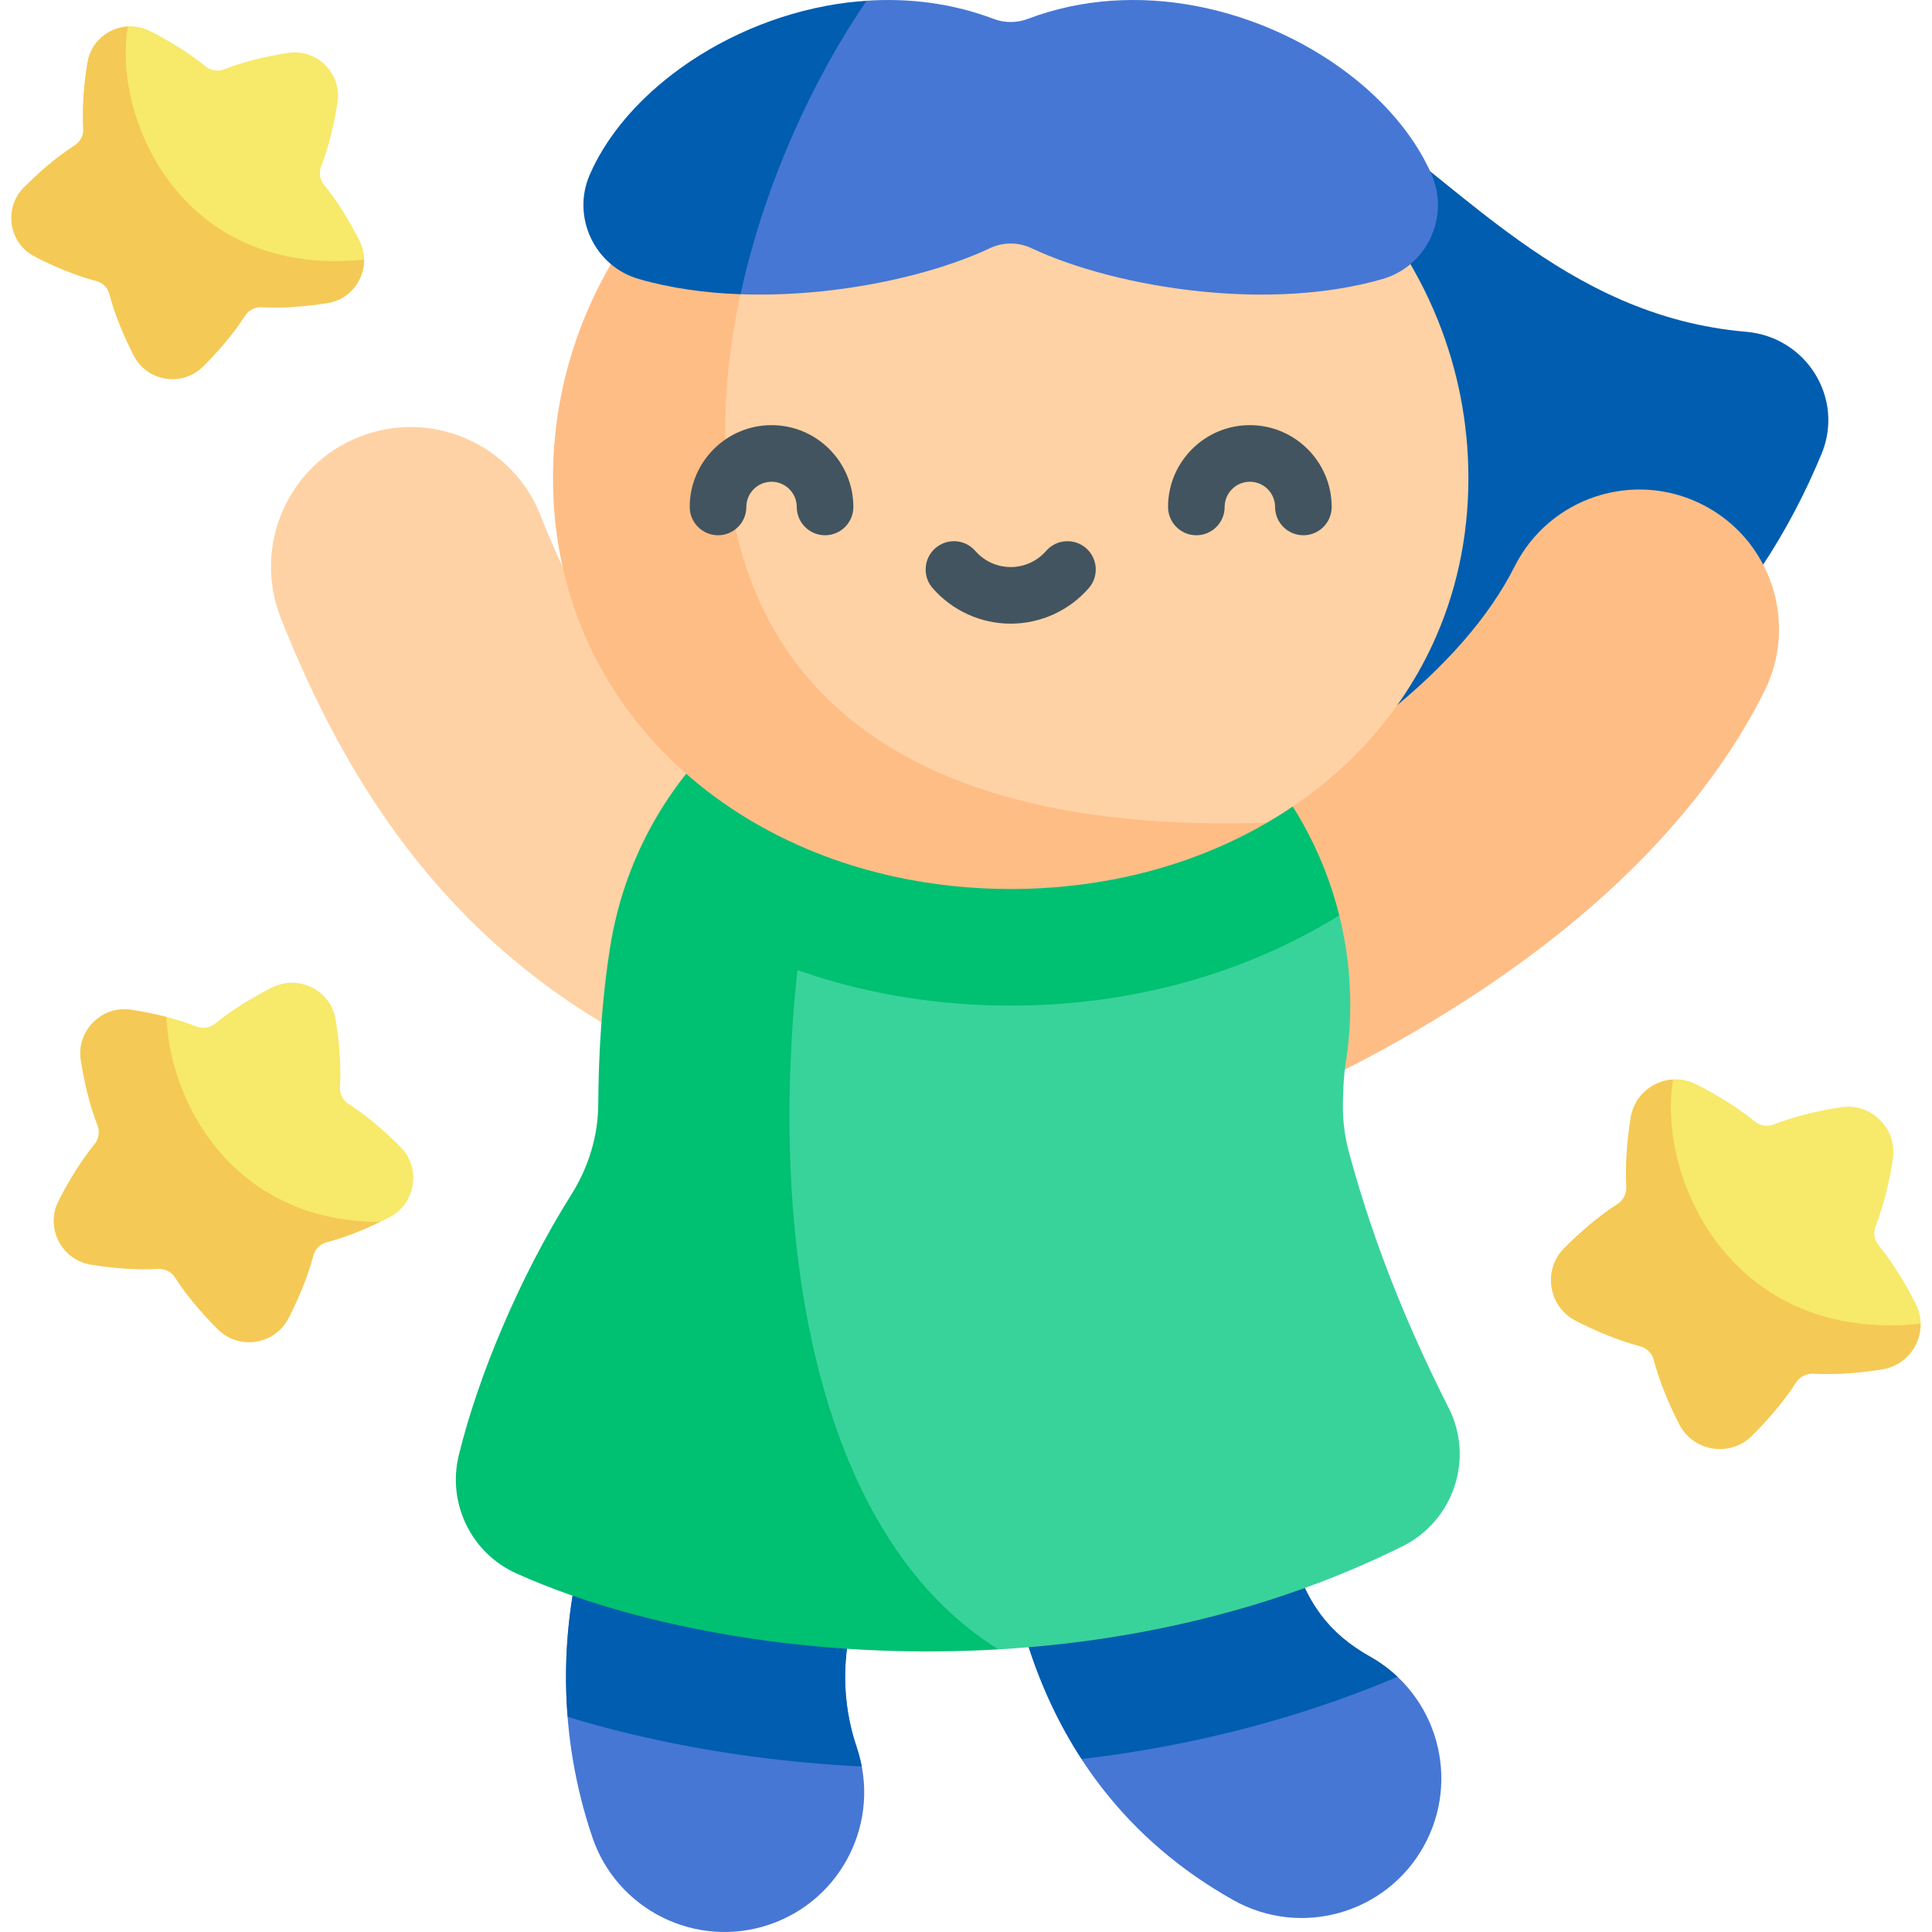 <svg id="Capa_1" enable-background="new 0 0 512 512" height="512" viewBox="0 0 512 512" width="512" xmlns="http://www.w3.org/2000/svg"><g><path d="m324.298 17.49c28.671 1.215 50.217 26.252 78.207 46.218 16.794 11.98 35.908 22.135 60.271 24.223 15.906 1.363 26.059 17.572 19.963 32.327-8.274 20.027-21.109 41.048-39.094 56.943-16.25 14.362-36.705 24.538-61.799 26.014-77.919 59.956-64.133-32.749-64.133-32.749z" fill="#005daf"/><path d="m328.128 293.074c-13.995 0-27.384-7.978-33.626-21.521-8.555-18.558-.445-40.538 18.113-49.092 14.202-6.547 35.164-17.568 54.372-32.897 16.133-12.874 27.712-26.154 34.414-39.468 9.189-18.254 31.434-25.6 49.687-16.413 18.252 9.188 25.601 31.434 16.413 49.687-11.535 22.914-29.823 44.459-54.355 64.036-25.011 19.96-51.629 33.999-69.553 42.262-5.015 2.311-10.282 3.406-15.465 3.406z" fill="#ffbd86"/><path d="m198.413 286.202c-4.686 0-9.45-.896-14.053-2.788-31.798-13.07-58.328-33.871-78.852-61.825-12.014-16.365-22.184-35.273-31.093-57.806-7.513-19.004 1.802-40.5 20.806-48.013 19.001-7.514 40.5 1.801 48.013 20.806 6.544 16.553 13.716 30.036 21.926 41.218 12.537 17.076 28.019 29.236 47.332 37.174 18.901 7.769 27.926 29.388 20.157 48.289-5.876 14.299-19.679 22.945-34.236 22.945z" fill="#fed2a4"/><path d="m156.957 486.827c-8.939-26.473-9.281-54.896-.989-82.197 7.958-26.2 23.361-50.538 44.543-70.384 14.914-13.971 38.327-13.209 52.3 1.704 13.971 14.913 13.208 38.328-1.704 52.3-11.558 10.828-20.199 24.283-24.331 37.886-3.835 12.626-3.736 25.08.294 37.015 6.538 19.361-3.858 40.356-23.219 46.894-19.362 6.537-40.356-3.857-46.894-23.218z" fill="#4677d4"/><path d="m326.834 503.543c-27.816-15.637-46.569-39.859-55.738-71.996-6.438-22.562-7.625-46.398-8.288-68.878-.604-20.426 15.466-37.474 35.892-38.077 20.444-.579 37.474 15.466 38.077 35.892.526 17.807 1.383 36.395 5.481 50.76 3.881 13.6 9.918 21.651 20.839 27.791 17.813 10.014 24.136 32.572 14.123 50.386-10.015 17.815-32.57 24.136-50.386 14.122z" fill="#4677d4"/><path d="m370.361 444.375c-2.149-2.025-4.573-3.828-7.263-5.341-10.921-6.139-16.958-14.19-20.839-27.79-4.098-14.365-4.955-32.952-5.481-50.76-.603-20.426-17.633-36.471-38.077-35.892-20.427.603-36.496 17.651-35.892 38.077.664 22.48 1.851 46.316 8.288 68.878 3.657 12.817 8.865 24.353 15.538 34.61 6.065-.718 12.085-1.577 18.031-2.615 23.149-4.04 45.174-10.475 65.695-19.167z" fill="#005daf"/><path d="m251.107 388.251c14.913-13.972 15.676-37.387 1.704-52.3-13.973-14.913-37.387-15.675-52.3-1.704-21.182 19.846-36.585 44.184-44.543 70.384-5.04 16.595-6.87 33.602-5.539 50.337 15.138 4.649 31.721 8.226 49.097 10.543 9.499 1.267 19.148 2.143 28.842 2.623-.316-1.665-.741-3.329-1.299-4.981-4.03-11.935-4.129-24.388-.294-37.015 4.133-13.604 12.774-27.059 24.332-37.887z" fill="#005daf"/><path d="m357.502 305.407c-1.109-4.11-1.669-8.368-1.622-12.625.052-4.684.321-8.415.693-10.725 2.182-13.571 1.475-26.937-1.652-39.482-32.538-.498-146.585 3.547-152.787 1.382-7.431 69.289-18.792 166.313 62.463 193.142 11.464-.672 23.097-1.965 34.754-4 24.498-4.277 49.082-11.765 72.318-23.311 13.527-6.722 19.071-23.178 12.254-36.657-9.28-18.35-19.201-40.969-26.421-67.724z" fill="#38d39a"/><path d="m230.411 262.505c12.115 2.652 24.71 3.997 37.435 3.997s25.32-1.345 37.436-3.997c7.737-1.694 15.354-3.941 22.639-6.679 9.586-3.603 18.614-8.055 27-13.251-4.24-17.013-12.939-32.513-24.992-44.939-14.292-14.734-33.287-25.151-55.113-28.66-31.677-5.094-62.251 5.499-83.806 26.052-15.059 14.358-25.716 33.577-29.274 55.705-2.286 14.222-3.12 28.711-3.191 41.893-.046 8.49-2.604 16.747-7.125 23.933-13.656 21.707-24.749 48.172-29.847 69.15-3.08 12.674 3.296 25.839 15.178 31.218 17.654 7.992 40.78 14.47 66.863 17.948 19.074 2.544 39.732 3.469 60.984 2.223-49.598-30.791-60.715-110.726-53.284-180.015 6.2 2.166 12.599 4 19.097 5.422z" fill="#00c072"/><path d="m335.795 218.011c19.263-11.208 34.58-27.325 43.77-47.065 6.166-13.245 9.577-28.118 9.577-44.227 0-14.732-2.852-28.824-8.056-41.796-11.971-29.843-36.385-53.759-67.143-65.895-14.212-5.607-29.779-8.7-46.098-8.7s-31.886 3.092-46.098 8.7c-1.53.604-3.039 1.244-4.536 1.906-96.41 64.238-43.425 229.243 118.584 197.077z" fill="#fed2a4"/><path d="m298.671 232.315c6.343-1.389 12.483-3.204 18.375-5.419 6.581-2.474 12.848-5.452 18.749-8.885-170.332 5.707-158.511-121.204-118.583-197.078-28.614 12.632-51.231 35.63-62.606 63.989-5.203 12.972-8.056 27.065-8.056 41.796 0 16.109 3.411 30.982 9.577 44.227 12.006 25.788 34.457 45.403 62.519 55.951 5.893 2.215 12.033 4.03 18.375 5.419 9.843 2.155 20.174 3.282 30.825 3.282s20.982-1.127 30.825-3.282z" fill="#ffbd86"/><path d="m379.401 46.297c-3.968-9.113-10.88-17.68-19.718-24.908-11.708-9.575-26.795-16.799-42.892-19.827-14.554-2.739-29.933-2.047-44.386 3.438-2.935 1.114-6.184 1.114-9.119 0-10.929-4.148-22.388-5.551-33.62-4.806-29.681 18.44-41.93 50.455-33.418 77.781 6.958.247 13.984-.021 20.836-.703 17.607-1.753 34.061-6.209 45.24-11.495 3.496-1.653 7.548-1.653 11.045 0 11.179 5.286 27.633 9.742 45.24 11.495 16.015 1.594 32.984.952 47.807-3.336 11.709-3.387 17.851-16.462 12.985-27.639z" fill="#4677d4"/><path d="m169.277 73.936c8.481 2.453 17.665 3.709 26.971 4.04 6.288-29.019 19.172-57.028 33.418-77.781-3.621.24-7.218.7-10.766 1.367-16.096 3.028-31.183 10.252-42.892 19.827-8.838 7.227-15.75 15.794-19.718 24.908-4.866 11.177 1.277 24.252 12.987 27.639z" fill="#005daf"/><path d="m464.974 297.159c-4.458-3.662-10.14-7.129-15.509-9.832-7.234-3.642-15.988.818-17.293 8.811-.967 5.922-1.502 12.543-1.163 18.295.109 1.857-.77 3.649-2.338 4.65-4.867 3.109-9.928 7.448-14.163 11.724-5.699 5.754-4.162 15.458 3.036 19.17 5.351 2.759 11.506 5.322 17.097 6.775 1.786.464 3.178 1.857 3.643 3.643 1.453 5.59 4.016 11.746 6.775 17.096 3.712 7.198 13.415 8.736 19.17 3.036 4.277-4.236 8.615-9.297 11.724-14.164 1.002-1.568 2.793-2.447 4.65-2.338 5.752.339 12.373-.196 18.295-1.163 7.993-1.305 12.453-10.059 8.811-17.293-2.703-5.369-6.17-11.051-9.832-15.509-1.177-1.433-1.49-3.408-.813-5.134 2.105-5.371 3.647-11.847 4.559-17.788 1.228-8.005-5.719-14.953-13.724-13.724-5.941.912-12.417 2.453-17.788 4.559-1.729.676-3.705.363-5.137-.814z" fill="#f7e969"/><path d="m508.977 350.808c-50.444 5.237-69.933-38.892-65.599-64.726-5.373.324-10.257 4.248-11.206 10.056-.967 5.921-1.502 12.543-1.163 18.295.109 1.857-.77 3.649-2.338 4.65-4.867 3.109-9.928 7.448-14.163 11.724-5.699 5.754-4.162 15.458 3.036 19.17 5.351 2.759 11.506 5.322 17.096 6.775 1.786.464 3.179 1.857 3.643 3.643 1.453 5.59 4.016 11.746 6.775 17.096 3.711 7.199 13.415 8.736 19.17 3.036 4.276-4.236 8.615-9.297 11.724-14.164 1.002-1.568 2.793-2.447 4.65-2.338 5.752.339 12.373-.196 18.295-1.163 6.112-.998 10.143-6.354 10.08-12.054z" fill="#f5c956"/><path d="m57.062 271.236c4.335-3.561 9.861-6.933 15.083-9.562 7.035-3.542 15.548.796 16.818 8.569.94 5.759 1.461 12.198 1.131 17.792-.106 1.806.749 3.548 2.274 4.522 4.733 3.023 9.655 7.243 13.774 11.402 5.543 5.596 4.048 15.033-2.953 18.643-5.204 2.683-11.19 5.175-16.626 6.588-1.737.452-3.091 1.806-3.543 3.543-1.413 5.436-3.905 11.423-6.588 16.626-3.609 7.001-13.047 8.495-18.643 2.953-4.159-4.119-8.378-9.041-11.402-13.774-.974-1.525-2.716-2.38-4.522-2.274-5.594.329-12.033-.191-17.792-1.131-7.773-1.27-12.111-9.783-8.569-16.818 2.629-5.221 6-10.747 9.562-15.083 1.144-1.393 1.449-3.314.791-4.993-2.048-5.224-3.546-11.521-4.433-17.299-1.195-7.785 5.562-14.542 13.347-13.347 5.778.887 12.075 2.386 17.299 4.433 1.678.659 3.599.355 4.992-.79z" fill="#f7e969"/><path d="m76.432 349.36c2.683-5.204 5.175-11.19 6.588-16.626.451-1.737 1.805-3.091 3.543-3.543 4.602-1.196 9.594-3.169 14.177-5.373-38.183.065-55.717-30.731-56.614-54.31-3.108-.801-6.303-1.445-9.355-1.914-7.785-1.195-14.542 5.561-13.347 13.347.887 5.778 2.386 12.075 4.433 17.299.658 1.679.354 3.6-.791 4.993-3.562 4.335-6.933 9.861-9.562 15.083-3.542 7.035.796 15.548 8.569 16.818 5.759.94 12.198 1.461 17.792 1.131 1.806-.106 3.548.749 4.522 2.274 3.024 4.733 7.243 9.655 11.402 13.774 5.596 5.542 15.034 4.048 18.643-2.953z" fill="#f5c956"/><path d="m54.483 17.59c-4.254-3.495-9.677-6.804-14.801-9.383-6.904-3.476-15.258.781-16.504 8.409-.923 5.651-1.433 11.971-1.11 17.46.104 1.772-.735 3.482-2.231 4.438-4.645 2.967-9.475 7.108-13.517 11.189-5.44 5.491-3.974 14.752 2.896 18.294 5.107 2.633 10.981 5.079 16.316 6.465 1.705.443 3.033 1.772 3.476 3.476 1.386 5.335 3.832 11.21 6.465 16.316 3.542 6.87 12.803 8.337 18.295 2.898 4.081-4.042 8.222-8.873 11.189-13.517.956-1.496 2.666-2.336 4.438-2.231 5.489.323 11.809-.187 17.46-1.11 7.628-1.246 11.885-9.6 8.409-16.504-2.58-5.124-5.888-10.547-9.384-14.801-1.123-1.367-1.422-3.252-.776-4.9 2.009-5.126 3.48-11.306 4.351-16.976 1.172-7.64-5.458-14.27-13.098-13.098-5.67.87-11.85 2.341-16.976 4.35-1.646.646-3.531.348-4.898-.775z" fill="#f7e969"/><path d="m96.477 68.79c-48.141 4.997-66.741-37.117-62.605-61.772-5.128.309-9.789 4.054-10.695 9.597-.923 5.651-1.433 11.971-1.11 17.46.104 1.772-.735 3.482-2.231 4.438-4.645 2.967-9.475 7.108-13.517 11.189-5.439 5.492-3.973 14.753 2.898 18.295 5.107 2.633 10.981 5.079 16.316 6.465 1.705.443 3.034 1.772 3.476 3.476 1.386 5.335 3.832 11.209 6.465 16.316 3.542 6.87 12.803 8.337 18.295 2.898 4.081-4.042 8.222-8.873 11.189-13.517.956-1.496 2.665-2.336 4.438-2.231 5.489.323 11.809-.187 17.46-1.11 5.834-.953 9.682-6.065 9.621-11.504z" fill="#f5c956"/><g fill="#425460"><path d="m218.647 141.849c-4.142 0-7.5-3.358-7.5-7.5 0-3.684-2.997-6.68-6.681-6.68s-6.68 2.996-6.68 6.68c0 4.142-3.358 7.5-7.5 7.5s-7.5-3.358-7.5-7.5c0-11.955 9.726-21.68 21.68-21.68 11.955 0 21.681 9.725 21.681 21.68 0 4.142-3.358 7.5-7.5 7.5z"/><path d="m345.406 141.849c-4.142 0-7.5-3.358-7.5-7.5 0-3.684-2.997-6.68-6.681-6.68s-6.68 2.996-6.68 6.68c0 4.142-3.358 7.5-7.5 7.5s-7.5-3.358-7.5-7.5c0-11.955 9.726-21.68 21.68-21.68 11.955 0 21.681 9.725 21.681 21.68 0 4.142-3.358 7.5-7.5 7.5z"/><path d="m267.846 165.276c-7.932 0-15.476-3.436-20.696-9.425-2.722-3.123-2.396-7.86.726-10.582s7.859-2.397 10.581.726c2.371 2.721 5.793 4.281 9.388 4.281 3.596 0 7.017-1.56 9.388-4.28 2.721-3.123 7.459-3.448 10.582-.727s3.448 7.459.727 10.581c-5.22 5.99-12.764 9.426-20.696 9.426z"/></g></g></svg>